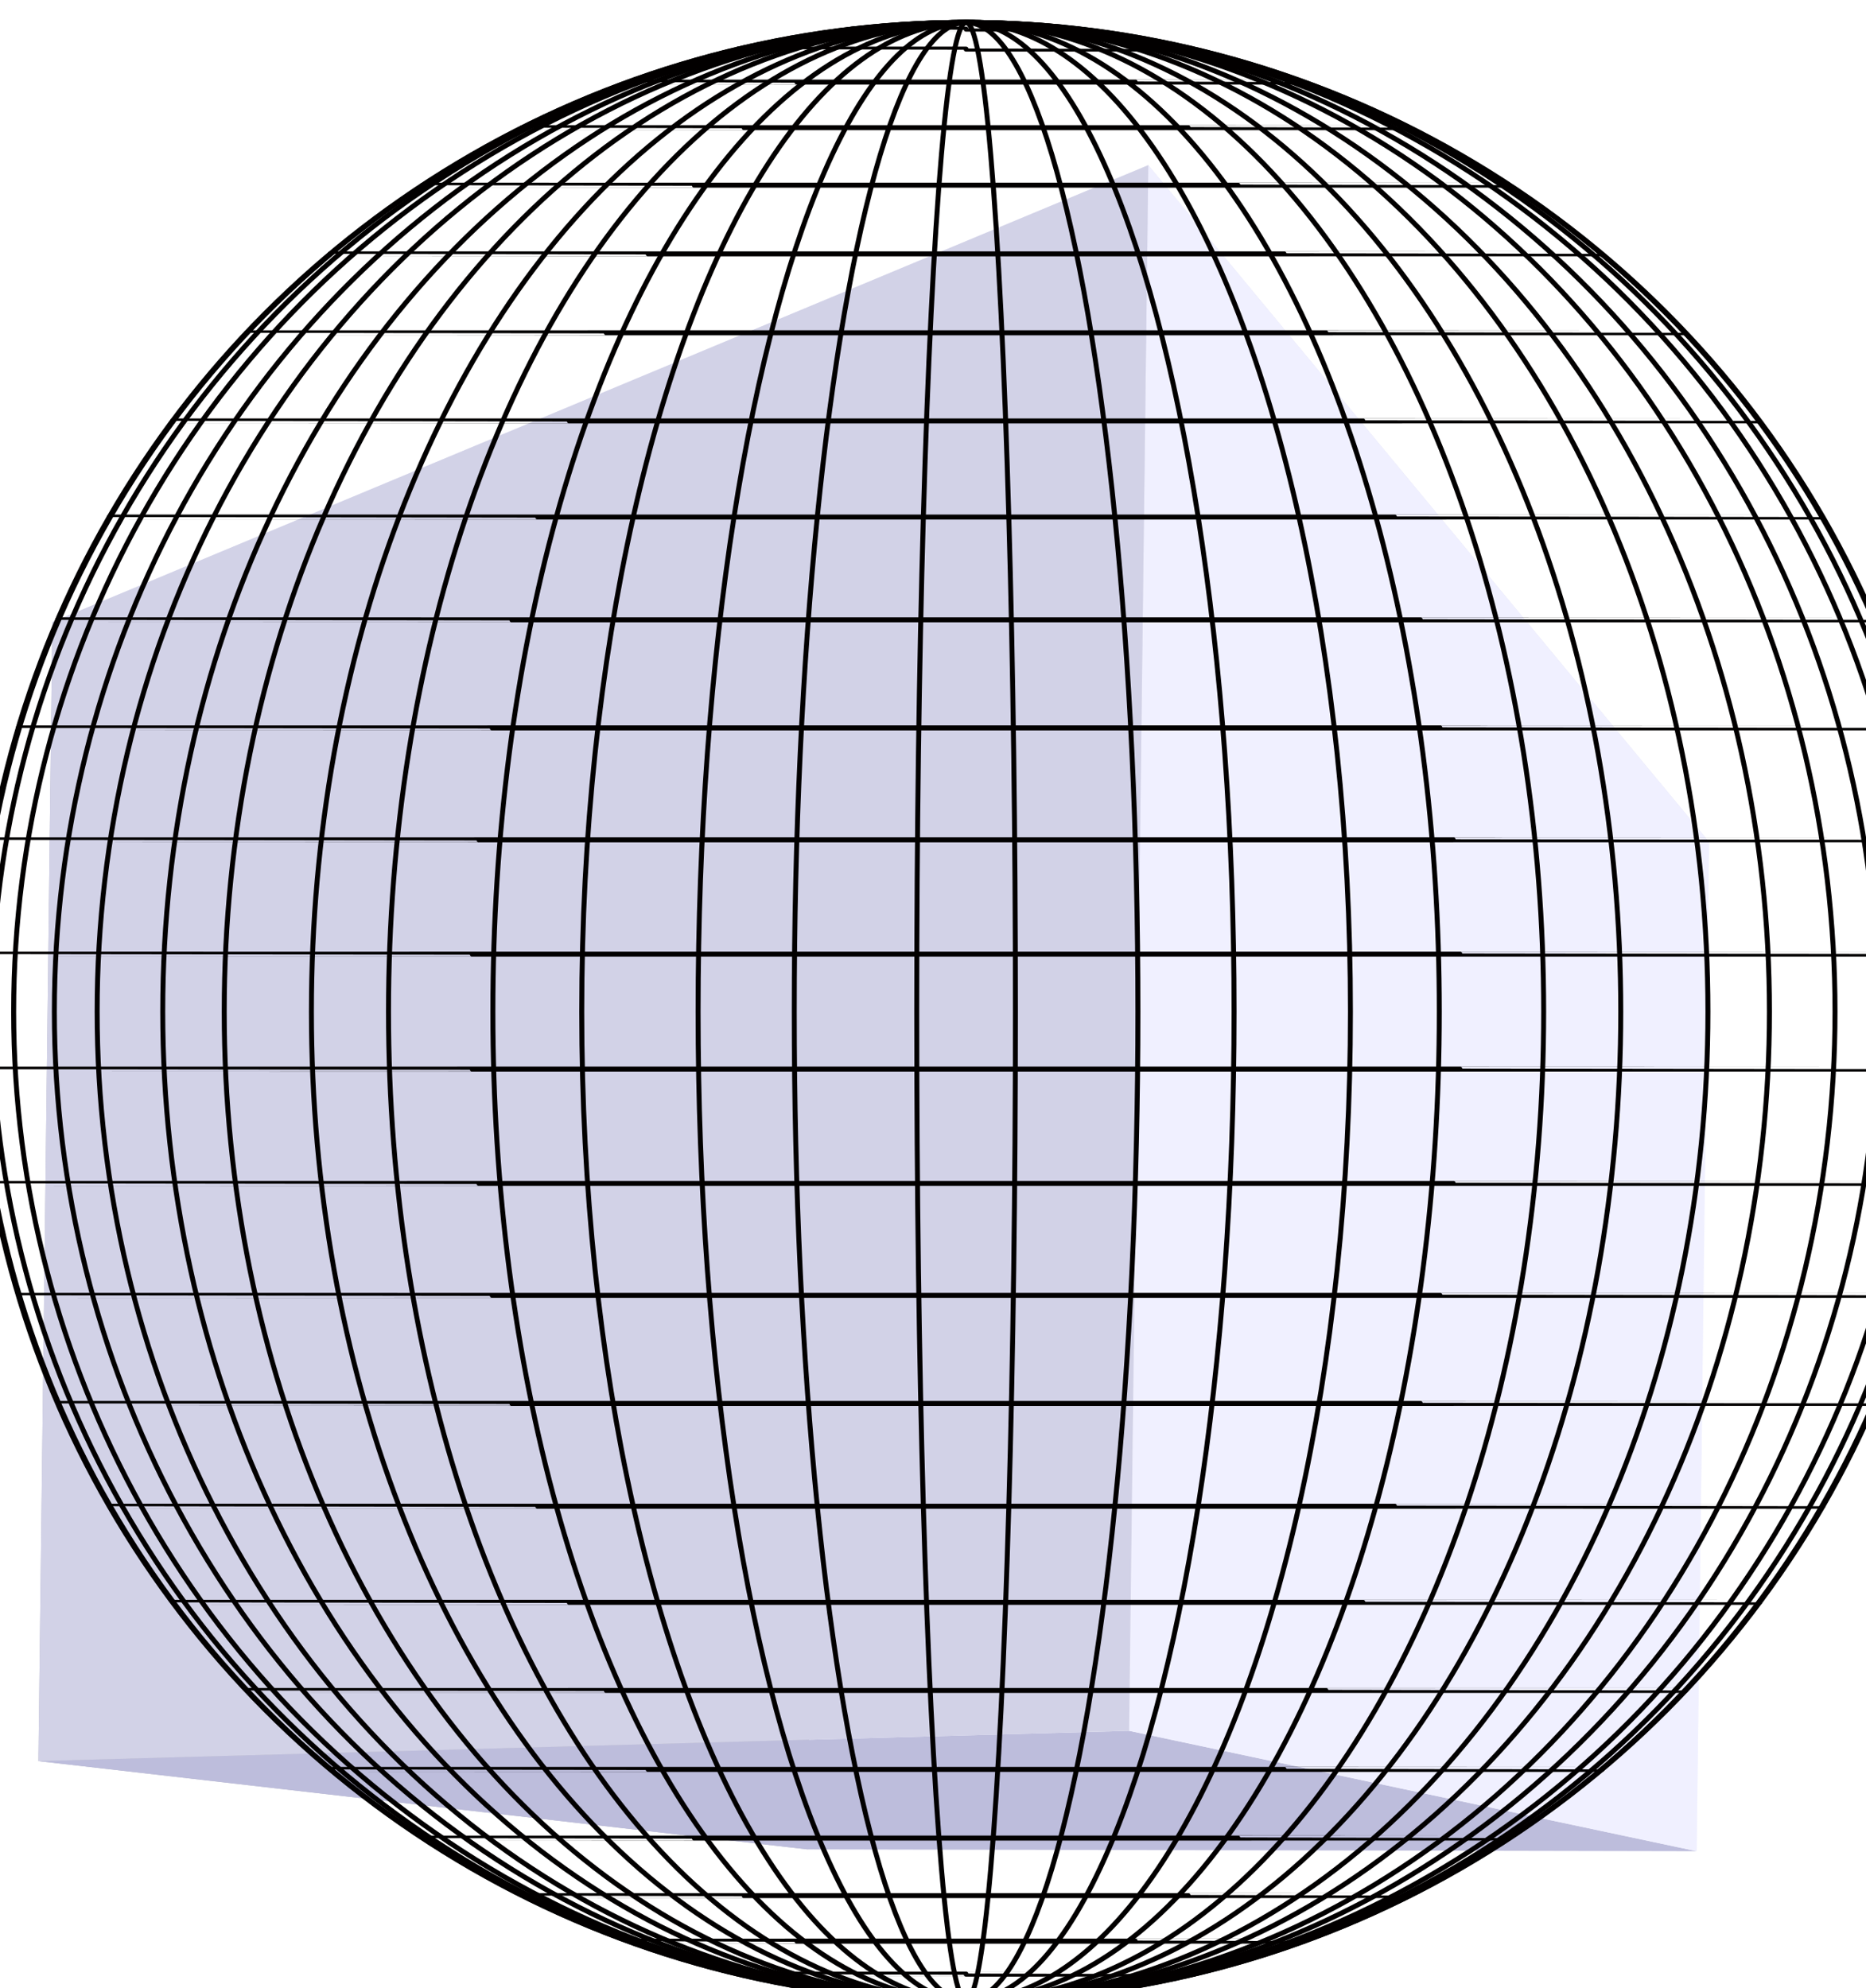 <?xml version="1.0" encoding="UTF-8" standalone="no"?>
<!-- Created with Inkscape (http://www.inkscape.org/) -->

<svg
   sodipodi:docname="relaxed.svg"
   inkscape:version="1.2.1 (9c6d41e, 2022-07-14)"
   id="svg5"
   version="1.1"
   viewBox="0 0 99.801 106.357"
   height="106.357mm"
   width="99.801mm"
   xmlns:inkscape="http://www.inkscape.org/namespaces/inkscape"
   xmlns:sodipodi="http://sodipodi.sourceforge.net/DTD/sodipodi-0.dtd"
   xmlns="http://www.w3.org/2000/svg"
   xmlns:svg="http://www.w3.org/2000/svg">
  <sodipodi:namedview
     id="namedview7"
     pagecolor="#ffffff"
     bordercolor="#000000"
     borderopacity="0.25"
     inkscape:showpageshadow="2"
     inkscape:pageopacity="0.0"
     inkscape:pagecheckerboard="0"
     inkscape:deskcolor="#d1d1d1"
     inkscape:document-units="mm"
     showgrid="false"
     inkscape:zoom="1.4056149"
     inkscape:cx="191.73104"
     inkscape:cy="235.12842"
     inkscape:window-width="1680"
     inkscape:window-height="927"
     inkscape:window-x="0"
     inkscape:window-y="25"
     inkscape:window-maximized="1"
     inkscape:current-layer="layer1" />
  <defs
     id="defs2">
    <linearGradient
       id="linearGradient25596"
       inkscape:swatch="solid">
      <stop
         style="stop-color:#000000;stop-opacity:1;"
         offset="0"
         id="stop25594" />
    </linearGradient>
    <inkscape:perspective
       sodipodi:type="inkscape:persp3d"
       inkscape:vp_x="-153.71313 : 7.8214269 : 1"
       inkscape:vp_y="12.217 : 999.92539 : 0"
       inkscape:vp_z="145.81509 : -4.3574748 : 1"
       inkscape:persp3d-origin="32.211948 : -53.508235 : 1"
       id="perspective794" />
  </defs>
  <g
     inkscape:label="Layer 1"
     inkscape:groupmode="layer"
     id="layer1"
     transform="translate(-55.615, -114.617)">
    <g
       sodipodi:type="inkscape:box3d"
       id="g1149"
       style="fill:none;stroke:#000000;stroke-width:1.999;stroke-linejoin:round;stroke-dasharray:1.999, 1.999;stroke-dashoffset:0;opacity:0.369"
       inkscape:perspectiveID="#perspective794"
       inkscape:corner0="0.19882143 : 0.066520524 : 0 : 1"
       inkscape:corner7="-0.12782136 : 0.13957443 : 0.4807351 : 1">
      <path
         sodipodi:type="inkscape:box3dside"
         id="path1161"
         style="fill:#e9e9ff;fill-rule:evenodd;stroke:none;stroke-width:1.999;stroke-linejoin:round;stroke-dasharray:1.999, 1.999;stroke-dashoffset:0"
         inkscape:box3dsidetype="11"
         d="m 98.818,213.551 47.543,0.096 0.66,-53.993 -47.671,10.405 z"
         points="146.361,213.647 147.021,159.654 99.35,170.058 98.818,213.551 " />
      <path
         sodipodi:type="inkscape:box3dside"
         id="path1151"
         style="fill:#353564;fill-rule:evenodd;stroke:none;stroke-width:1.999;stroke-linejoin:round;stroke-dasharray:1.999, 1.999;stroke-dashoffset:0"
         inkscape:box3dsidetype="6"
         d="m 57.67,208.827 0.744,-60.934 40.935,22.165 -0.531,43.493 z"
         points="58.414,147.893 99.35,170.058 98.818,213.551 57.67,208.827 " />
      <path
         sodipodi:type="inkscape:box3dside"
         id="path1159"
         style="fill:#afafde;fill-rule:evenodd;stroke:none;stroke-width:1.999;stroke-linejoin:round;stroke-dasharray:1.999, 1.999;stroke-dashoffset:0"
         inkscape:box3dsidetype="13"
         d="m 58.414,147.893 58.616,-24.441 29.99,36.201 -47.671,10.405 z"
         points="117.03,123.453 147.021,159.654 99.35,170.058 58.414,147.893 " />
      <path
         sodipodi:type="inkscape:box3dside"
         id="path1153"
         style="fill:#4d4d9f;fill-rule:evenodd;stroke:none;stroke-width:1.999;stroke-linejoin:round;stroke-dasharray:1.999, 1.999;stroke-dashoffset:0"
         inkscape:box3dsidetype="5"
         d="m 57.67,208.827 58.337,-1.62 30.354,6.44 -47.543,-0.096 z"
         points="116.007,207.207 146.361,213.647 98.818,213.551 57.67,208.827 " />
      <path
         sodipodi:type="inkscape:box3dside"
         id="path1157"
         style="fill:#d7d7ff;fill-rule:evenodd;stroke:none;stroke-width:1.999;stroke-linejoin:round;stroke-dasharray:1.999, 1.999;stroke-dashoffset:0"
         inkscape:box3dsidetype="14"
         d="m 116.007,207.207 1.023,-83.754 29.99,36.201 -0.66,53.993 z"
         points="117.03,123.453 147.021,159.654 146.361,213.647 116.007,207.207 " />
      <path
         sodipodi:type="inkscape:box3dside"
         id="path1155"
         style="fill:#8686bf;fill-rule:evenodd;stroke:none;stroke-width:1.999;stroke-linejoin:round;stroke-dasharray:1.999, 1.999;stroke-dashoffset:0"
         inkscape:box3dsidetype="3"
         d="m 57.67,208.827 58.337,-1.62 1.023,-83.754 -58.616,24.441 z"
         points="116.007,207.207 117.03,123.453 58.414,147.893 57.67,208.827 " />
    </g>
    <g
       inkscape:label="WireframeSphere"
       transform="translate(107.285,168.734)"
       id="g21880"
       style="opacity:1;fill:none;fill-opacity:1;stroke:#020000;stroke-opacity:1;fill-rule:nonzero">
      <g
         inkscape:label="Lines of Longitude"
         id="g21822"
         style="fill:none;fill-opacity:1;stroke:#020000;stroke-opacity:1;fill-rule:nonzero">
        <ellipse
           style="fill:none;fill-opacity:1;stroke:#020000;stroke-width:0.265;stroke-opacity:1;fill-rule:nonzero"
           id="path21794"
           cx="0"
           cy="0"
           rx="52.114"
           ry="52.917" />
        <ellipse
           style="fill:none;fill-opacity:1;stroke:#020000;stroke-width:0.265;stroke-opacity:1;fill-rule:nonzero"
           id="path21796"
           cx="0"
           cy="0"
           rx="52.852"
           ry="52.917" />
        <ellipse
           style="fill:none;fill-opacity:1;stroke:#020000;stroke-width:0.265;stroke-opacity:1;fill-rule:nonzero"
           id="path21798"
           cx="0"
           cy="0"
           rx="50.94"
           ry="52.917" />
        <ellipse
           style="fill:none;fill-opacity:1;stroke:#020000;stroke-width:0.265;stroke-opacity:1;fill-rule:nonzero"
           id="path21800"
           cx="0"
           cy="0"
           rx="46.474"
           ry="52.917" />
        <ellipse
           style="fill:none;fill-opacity:1;stroke:#020000;stroke-width:0.265;stroke-opacity:1;fill-rule:nonzero"
           id="path21802"
           cx="0"
           cy="0"
           rx="39.677"
           ry="52.917" />
        <ellipse
           style="fill:none;fill-opacity:1;stroke:#020000;stroke-width:0.265;stroke-opacity:1;fill-rule:nonzero"
           id="path21804"
           cx="0"
           cy="0"
           rx="30.891"
           ry="52.917" />
        <ellipse
           style="fill:none;fill-opacity:1;stroke:#020000;stroke-width:0.265;stroke-opacity:1;fill-rule:nonzero"
           id="path21806"
           cx="0"
           cy="0"
           rx="20.556"
           ry="52.917" />
        <ellipse
           style="fill:none;fill-opacity:1;stroke:#020000;stroke-width:0.265;stroke-opacity:1;fill-rule:nonzero"
           id="path21808"
           cx="0"
           cy="0"
           rx="9.19"
           ry="52.917" />
        <ellipse
           style="fill:none;fill-opacity:1;stroke:#020000;stroke-width:0.265;stroke-opacity:1;fill-rule:nonzero"
           id="path21810"
           cx="0"
           cy="0"
           rx="2.639"
           ry="52.917" />
        <ellipse
           style="fill:none;fill-opacity:1;stroke:#020000;stroke-width:0.265;stroke-opacity:1;fill-rule:nonzero"
           id="path21812"
           cx="0"
           cy="0"
           rx="14.333"
           ry="52.917" />
        <ellipse
           style="fill:none;fill-opacity:1;stroke:#020000;stroke-width:0.265;stroke-opacity:1;fill-rule:nonzero"
           id="path21814"
           cx="0"
           cy="0"
           rx="25.309"
           ry="52.917" />
        <ellipse
           style="fill:none;fill-opacity:1;stroke:#020000;stroke-width:0.265;stroke-opacity:1;fill-rule:nonzero"
           id="path21816"
           cx="0"
           cy="0"
           rx="35.015"
           ry="52.917" />
        <ellipse
           style="fill:none;fill-opacity:1;stroke:#020000;stroke-width:0.265;stroke-opacity:1;fill-rule:nonzero"
           id="path21818"
           cx="0"
           cy="0"
           rx="42.966"
           ry="52.917" />
        <ellipse
           style="fill:none;fill-opacity:1;stroke:#020000;stroke-width:0.265;stroke-opacity:1;fill-rule:nonzero"
           id="path21820"
           cx="0"
           cy="0"
           rx="48.762"
           ry="52.917" />
      </g>
      <g
         inkscape:label="Lines of Latitude"
         id="g21876"
         style="fill:none;fill-opacity:1;stroke:#020000;stroke-opacity:1;fill-rule:nonzero">
        <ellipse
           style="fill:none;fill-opacity:1;stroke:#020000;stroke-width:0.265;stroke-opacity:1;fill-rule:nonzero"
           id="path21824"
           cx="0"
           cy="52.559"
           rx="6.143"
           ry="0.001" />
        <ellipse
           style="fill:none;fill-opacity:1;stroke:#020000;stroke-width:0.265;stroke-opacity:1;fill-rule:nonzero"
           id="path21826"
           cx="0"
           cy="51.49"
           rx="12.203"
           ry="0.001" />
        <ellipse
           style="fill:none;fill-opacity:1;stroke:#020000;stroke-width:0.265;stroke-opacity:1;fill-rule:nonzero"
           id="path21828"
           cx="0"
           cy="49.725"
           rx="18.099"
           ry="0.001" />
        <ellipse
           style="fill:none;fill-opacity:1;stroke:#020000;stroke-width:0.265;stroke-opacity:1;fill-rule:nonzero"
           id="path21830"
           cx="0"
           cy="47.288"
           rx="23.749"
           ry="0.001" />
        <ellipse
           style="fill:none;fill-opacity:1;stroke:#020000;stroke-width:0.265;stroke-opacity:1;fill-rule:nonzero"
           id="path21832"
           cx="0"
           cy="44.211"
           rx="29.078"
           ry="0.001" />
        <ellipse
           style="fill:none;fill-opacity:1;stroke:#020000;stroke-width:0.265;stroke-opacity:1;fill-rule:nonzero"
           id="path21834"
           cx="0"
           cy="40.537"
           rx="34.014"
           ry="0.001" />
        <ellipse
           style="fill:none;fill-opacity:1;stroke:#020000;stroke-width:0.265;stroke-opacity:1;fill-rule:nonzero"
           id="path21836"
           cx="0"
           cy="36.314"
           rx="38.49"
           ry="0.001" />
        <ellipse
           style="fill:none;fill-opacity:1;stroke:#020000;stroke-width:0.265;stroke-opacity:1;fill-rule:nonzero"
           id="path21838"
           cx="0"
           cy="31.6"
           rx="42.446"
           ry="0.001" />
        <ellipse
           style="fill:none;fill-opacity:1;stroke:#020000;stroke-width:0.265;stroke-opacity:1;fill-rule:nonzero"
           id="path21840"
           cx="0"
           cy="26.458"
           rx="45.827"
           ry="0.001" />
        <ellipse
           style="fill:none;fill-opacity:1;stroke:#020000;stroke-width:0.265;stroke-opacity:1;fill-rule:nonzero"
           id="path21842"
           cx="0"
           cy="20.959"
           rx="48.589"
           ry="0.001" />
        <ellipse
           style="fill:none;fill-opacity:1;stroke:#020000;stroke-width:0.265;stroke-opacity:1;fill-rule:nonzero"
           id="path21844"
           cx="0"
           cy="15.177"
           rx="50.694"
           ry="0.001" />
        <ellipse
           style="fill:none;fill-opacity:1;stroke:#020000;stroke-width:0.265;stroke-opacity:1;fill-rule:nonzero"
           id="path21846"
           cx="0"
           cy="9.189"
           rx="52.113"
           ry="0.001" />
        <ellipse
           style="fill:none;fill-opacity:1;stroke:#020000;stroke-width:0.265;stroke-opacity:1;fill-rule:nonzero"
           id="path21848"
           cx="0"
           cy="3.077"
           rx="52.827"
           ry="0.001" />
        <ellipse
           style="fill:none;fill-opacity:1;stroke:#020000;stroke-width:0.265;stroke-opacity:1;fill-rule:nonzero"
           id="path21850"
           cx="0"
           cy="-3.077"
           rx="52.827"
           ry="0.001" />
        <ellipse
           style="fill:none;fill-opacity:1;stroke:#020000;stroke-width:0.265;stroke-opacity:1;fill-rule:nonzero"
           id="path21852"
           cx="0"
           cy="-9.189"
           rx="52.113"
           ry="0.001" />
        <ellipse
           style="fill:none;fill-opacity:1;stroke:#020000;stroke-width:0.265;stroke-opacity:1;fill-rule:nonzero"
           id="path21854"
           cx="0"
           cy="-15.177"
           rx="50.694"
           ry="0.001" />
        <ellipse
           style="fill:none;fill-opacity:1;stroke:#020000;stroke-width:0.265;stroke-opacity:1;fill-rule:nonzero"
           id="path21856"
           cx="0"
           cy="-20.959"
           rx="48.589"
           ry="0.001" />
        <ellipse
           style="fill:none;fill-opacity:1;stroke:#020000;stroke-width:0.265;stroke-opacity:1;fill-rule:nonzero"
           id="path21858"
           cx="0"
           cy="-26.458"
           rx="45.827"
           ry="0.001" />
        <ellipse
           style="fill:none;fill-opacity:1;stroke:#020000;stroke-width:0.265;stroke-opacity:1;fill-rule:nonzero"
           id="path21860"
           cx="0"
           cy="-31.6"
           rx="42.446"
           ry="0.001" />
        <ellipse
           style="fill:none;fill-opacity:1;stroke:#020000;stroke-width:0.265;stroke-opacity:1;fill-rule:nonzero"
           id="path21862"
           cx="0"
           cy="-36.314"
           rx="38.49"
           ry="0.001" />
        <ellipse
           style="fill:none;fill-opacity:1;stroke:#020000;stroke-width:0.265;stroke-opacity:1;fill-rule:nonzero"
           id="path21864"
           cx="0"
           cy="-40.537"
           rx="34.014"
           ry="0.001" />
        <ellipse
           style="fill:none;fill-opacity:1;stroke:#020000;stroke-width:0.265;stroke-opacity:1;fill-rule:nonzero"
           id="path21866"
           cx="0"
           cy="-44.211"
           rx="29.078"
           ry="0.001" />
        <ellipse
           style="fill:none;fill-opacity:1;stroke:#020000;stroke-width:0.265;stroke-opacity:1;fill-rule:nonzero"
           id="path21868"
           cx="0"
           cy="-47.288"
           rx="23.749"
           ry="0.001" />
        <ellipse
           style="fill:none;fill-opacity:1;stroke:#020000;stroke-width:0.265;stroke-opacity:1;fill-rule:nonzero"
           id="path21870"
           cx="0"
           cy="-49.725"
           rx="18.099"
           ry="0.001" />
        <ellipse
           style="fill:none;fill-opacity:1;stroke:#020000;stroke-width:0.265;stroke-opacity:1;fill-rule:nonzero"
           id="path21872"
           cx="0"
           cy="-51.49"
           rx="12.203"
           ry="0.001" />
        <ellipse
           style="fill:none;fill-opacity:1;stroke:#020000;stroke-width:0.265;stroke-opacity:1;fill-rule:nonzero"
           id="path21874"
           cx="0"
           cy="-52.559"
           rx="6.143"
           ry="0.001" />
      </g>
      <circle
         style="fill:none;fill-opacity:1;stroke:#020000;stroke-width:0.265;stroke-opacity:1;fill-rule:nonzero"
         id="path21878"
         cx="0"
         cy="0"
         r="52.917" />
    </g>
  </g>
</svg>

